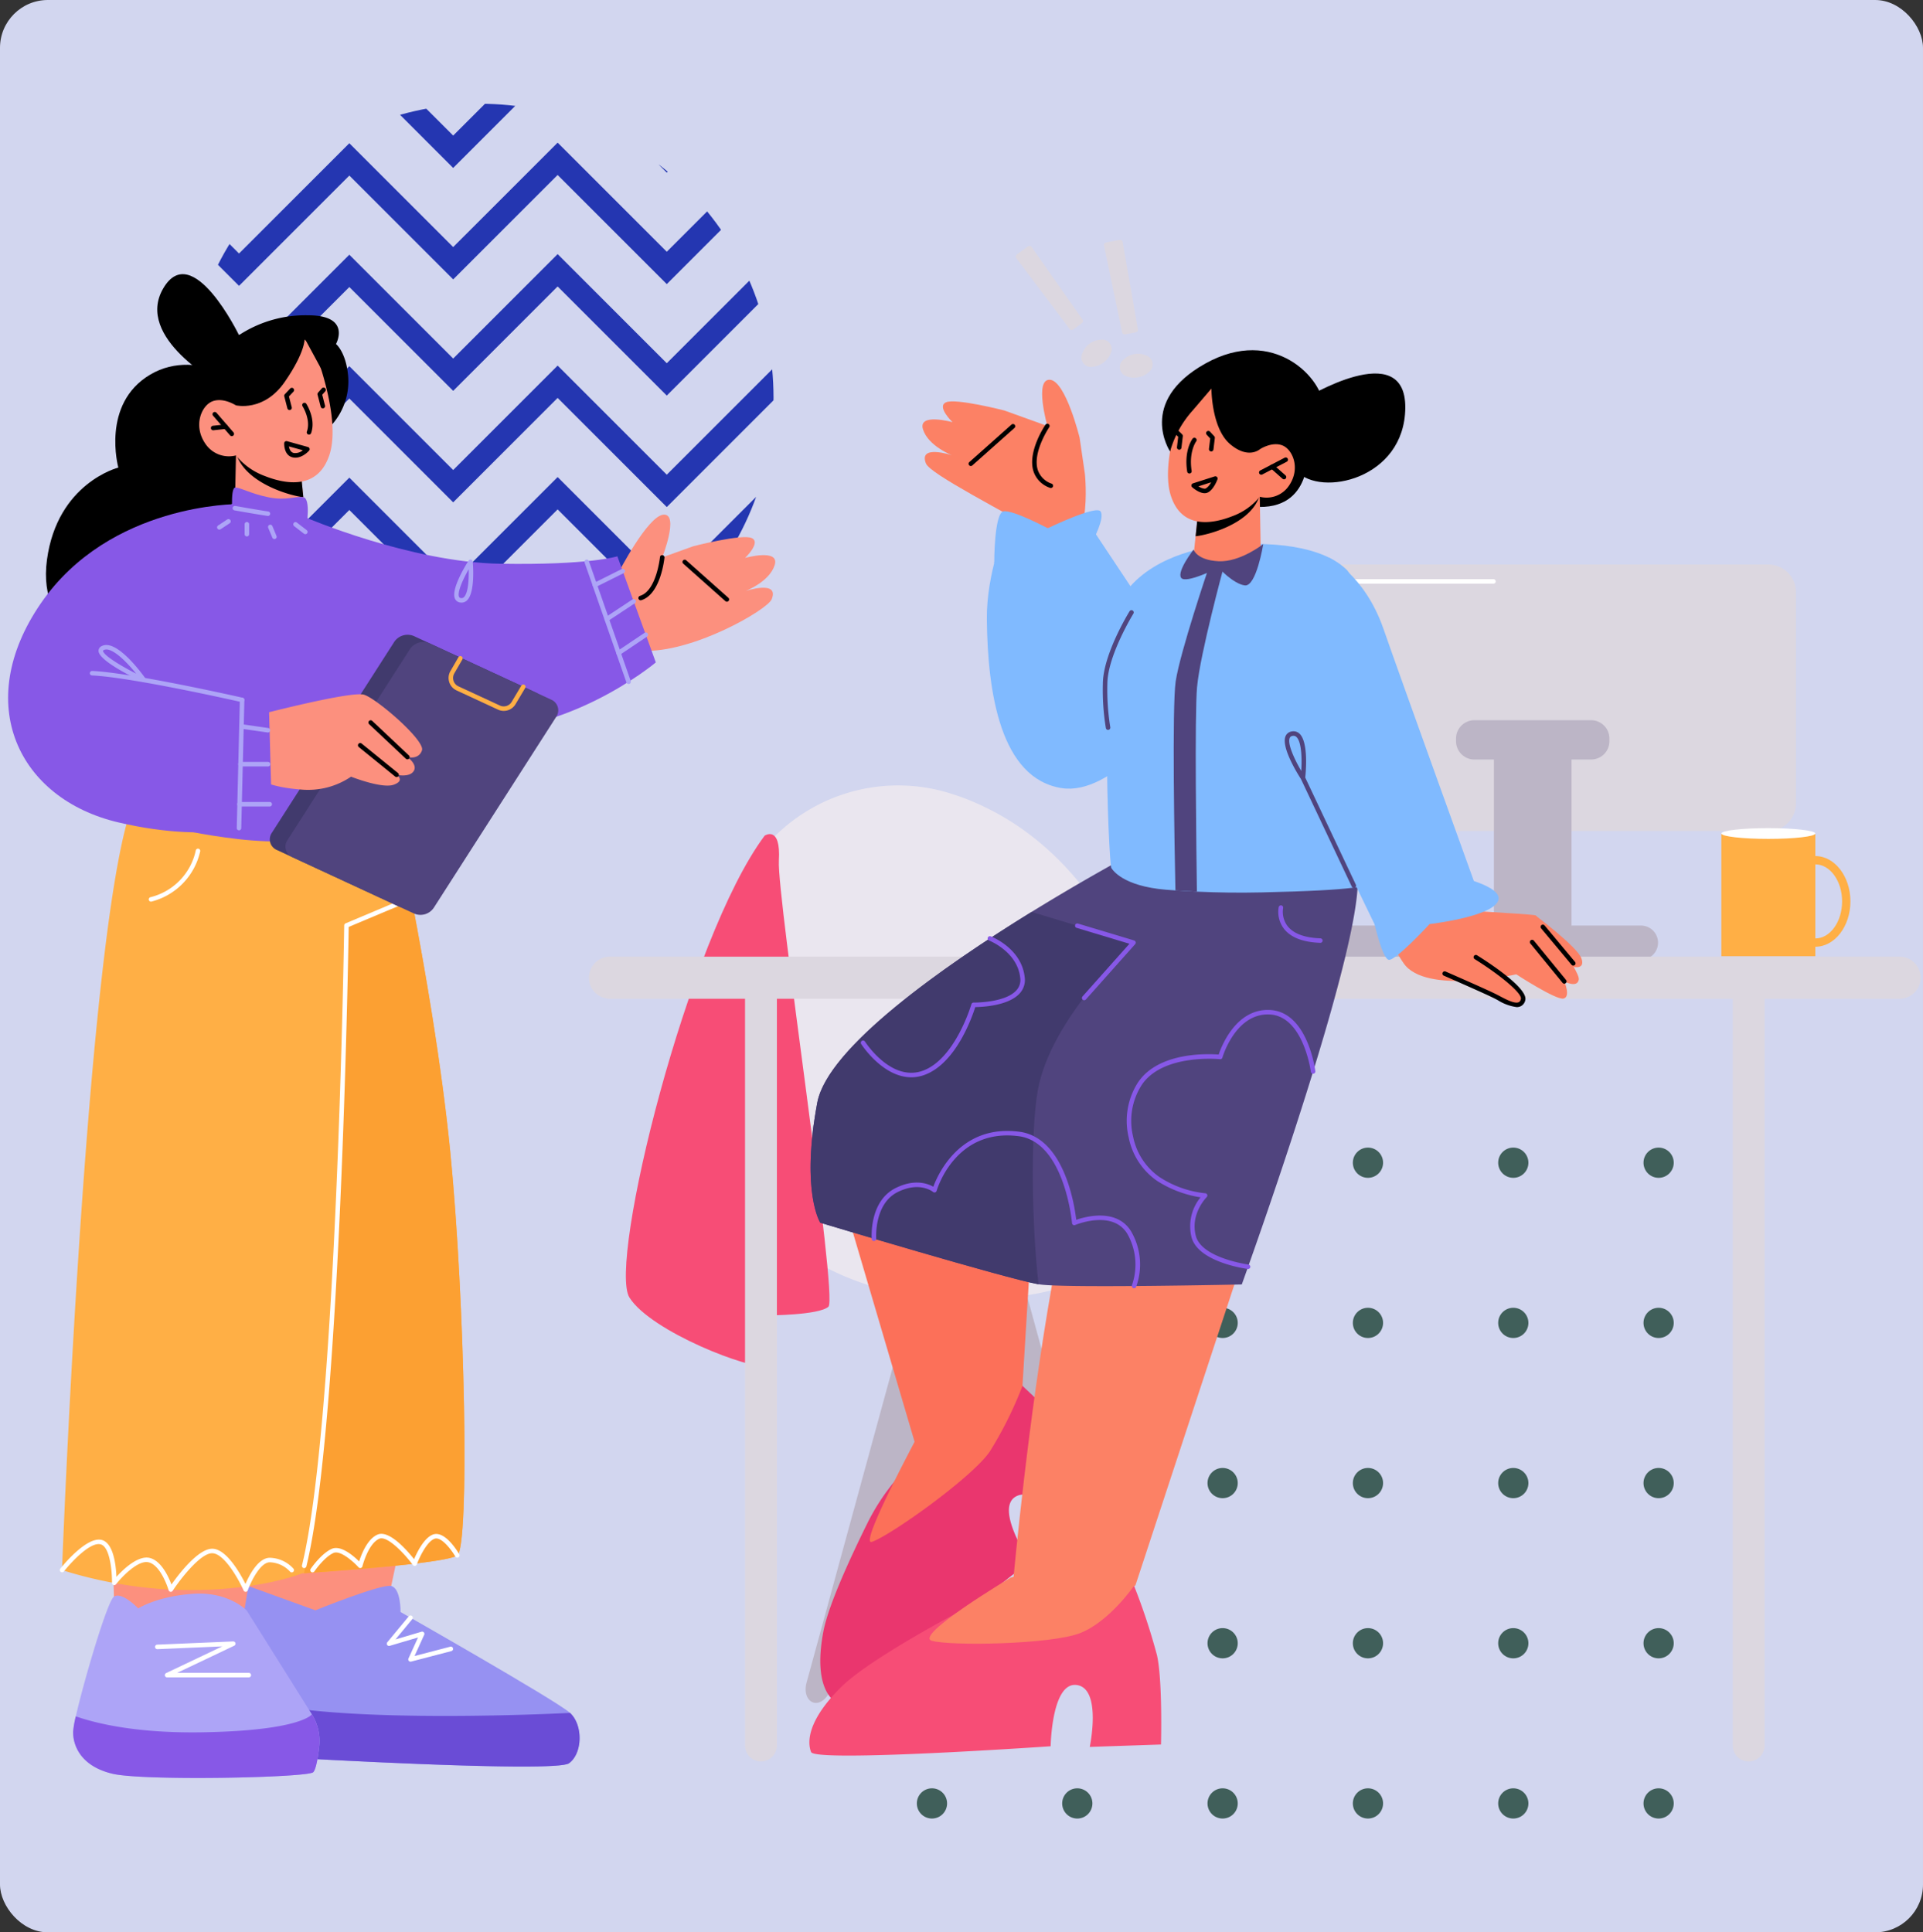<svg xmlns="http://www.w3.org/2000/svg" xmlns:xlink="http://www.w3.org/1999/xlink" width="402" height="404" viewBox="0 0 402 404">
  <rect x="0" y="0" width="402" height="404" fill="#333333" stroke="none"/>
  <defs>
    <clipPath id="clip-path">
      <rect id="Rectángulo_401258" data-name="Rectángulo 401258" width="158.226" height="140.275" fill="#405f5a"/>
    </clipPath>
    <clipPath id="clip-path-2">
      <path id="Trazado_873467" data-name="Trazado 873467" d="M140.067,72.316A61.377,61.377,0,1,1,78.689,10.939a61.378,61.378,0,0,1,61.378,61.377" transform="translate(-17.313 -10.939)" fill="#2436b1"/>
    </clipPath>
    <clipPath id="clip-path-3">
      <rect id="Rectángulo_402356" data-name="Rectángulo 402356" width="399.971" height="321.571" fill="none"/>
    </clipPath>
    <clipPath id="clip-path-5">
      <rect id="Rectángulo_402353" data-name="Rectángulo 402353" width="46.656" height="20.455" fill="none"/>
    </clipPath>
  </defs>
  <g id="Grupo_1101460" data-name="Grupo 1101460" transform="translate(-283.333 -569)">
    <rect id="Rectángulo_401253" data-name="Rectángulo 401253" width="402" height="404" rx="10" transform="translate(283.333 569)" fill="#d2d6ef"/>
    <g id="Grupo_1099438" data-name="Grupo 1099438" transform="translate(475 808.934)">
      <g id="Grupo_1099431" data-name="Grupo 1099431" clip-path="url(#clip-path)">
        <path id="Trazado_873431" data-name="Trazado 873431" d="M0,3.158A3.158,3.158,0,1,0,3.158,0,3.158,3.158,0,0,0,0,3.158" transform="translate(151.909)" fill="#405f5a"/>
        <path id="Trazado_873432" data-name="Trazado 873432" d="M28.954,3.158A3.158,3.158,0,1,0,32.112,0a3.158,3.158,0,0,0-3.158,3.158" transform="translate(92.572)" fill="#405f5a"/>
        <path id="Trazado_873433" data-name="Trazado 873433" d="M57.907,3.158A3.158,3.158,0,1,0,61.065,0a3.158,3.158,0,0,0-3.158,3.158" transform="translate(33.238)" fill="#405f5a"/>
        <path id="Trazado_873434" data-name="Trazado 873434" d="M86.86,3.158A3.158,3.158,0,1,0,90.018,0,3.158,3.158,0,0,0,86.86,3.158" transform="translate(-26.096)" fill="#405f5a"/>
        <path id="Trazado_873435" data-name="Trazado 873435" d="M115.813,3.158A3.159,3.159,0,1,0,118.971,0a3.159,3.159,0,0,0-3.158,3.158" transform="translate(-85.432)" fill="#405f5a"/>
        <path id="Trazado_873436" data-name="Trazado 873436" d="M144.767,3.158A3.158,3.158,0,1,0,147.925,0a3.158,3.158,0,0,0-3.158,3.158" transform="translate(-144.767)" fill="#405f5a"/>
        <path id="Trazado_873437" data-name="Trazado 873437" d="M0,35.073a3.158,3.158,0,1,0,3.158-3.158A3.159,3.159,0,0,0,0,35.073" transform="translate(151.909 1.574)" fill="#405f5a"/>
        <path id="Trazado_873438" data-name="Trazado 873438" d="M28.954,35.073a3.158,3.158,0,1,0,3.158-3.158,3.159,3.159,0,0,0-3.158,3.158" transform="translate(92.572 1.574)" fill="#405f5a"/>
        <path id="Trazado_873439" data-name="Trazado 873439" d="M57.907,35.073a3.158,3.158,0,1,0,3.158-3.158,3.159,3.159,0,0,0-3.158,3.158" transform="translate(33.238 1.574)" fill="#405f5a"/>
        <path id="Trazado_873440" data-name="Trazado 873440" d="M86.86,35.073a3.158,3.158,0,1,0,3.158-3.158,3.159,3.159,0,0,0-3.158,3.158" transform="translate(-26.096 1.574)" fill="#405f5a"/>
        <path id="Trazado_873441" data-name="Trazado 873441" d="M115.813,35.073a3.159,3.159,0,1,0,3.158-3.158,3.16,3.16,0,0,0-3.158,3.158" transform="translate(-85.432 1.574)" fill="#405f5a"/>
        <path id="Trazado_873442" data-name="Trazado 873442" d="M144.767,35.073a3.158,3.158,0,1,0,3.158-3.158,3.159,3.159,0,0,0-3.158,3.158" transform="translate(-144.767 1.574)" fill="#405f5a"/>
        <path id="Trazado_873443" data-name="Trazado 873443" d="M0,66.988A3.158,3.158,0,1,0,3.158,63.83,3.159,3.159,0,0,0,0,66.988" transform="translate(151.909 3.149)" fill="#405f5a"/>
        <path id="Trazado_873444" data-name="Trazado 873444" d="M28.954,66.988a3.158,3.158,0,1,0,3.158-3.158,3.159,3.159,0,0,0-3.158,3.158" transform="translate(92.572 3.149)" fill="#405f5a"/>
        <path id="Trazado_873445" data-name="Trazado 873445" d="M57.907,66.988a3.158,3.158,0,1,0,3.158-3.158,3.159,3.159,0,0,0-3.158,3.158" transform="translate(33.238 3.149)" fill="#405f5a"/>
        <path id="Trazado_873446" data-name="Trazado 873446" d="M86.86,66.988a3.158,3.158,0,1,0,3.158-3.158,3.159,3.159,0,0,0-3.158,3.158" transform="translate(-26.096 3.149)" fill="#405f5a"/>
        <path id="Trazado_873447" data-name="Trazado 873447" d="M115.813,66.988a3.159,3.159,0,1,0,3.158-3.158,3.16,3.16,0,0,0-3.158,3.158" transform="translate(-85.432 3.149)" fill="#405f5a"/>
        <path id="Trazado_873448" data-name="Trazado 873448" d="M144.767,66.988a3.158,3.158,0,1,0,3.158-3.158,3.159,3.159,0,0,0-3.158,3.158" transform="translate(-144.767 3.149)" fill="#405f5a"/>
        <path id="Trazado_873449" data-name="Trazado 873449" d="M0,98.9a3.158,3.158,0,1,0,3.158-3.158A3.159,3.159,0,0,0,0,98.9" transform="translate(151.909 4.723)" fill="#405f5a"/>
        <path id="Trazado_873450" data-name="Trazado 873450" d="M28.954,98.9a3.158,3.158,0,1,0,3.158-3.158A3.159,3.159,0,0,0,28.954,98.9" transform="translate(92.572 4.723)" fill="#405f5a"/>
        <path id="Trazado_873451" data-name="Trazado 873451" d="M57.907,98.9a3.158,3.158,0,1,0,3.158-3.158A3.159,3.159,0,0,0,57.907,98.9" transform="translate(33.238 4.723)" fill="#405f5a"/>
        <path id="Trazado_873452" data-name="Trazado 873452" d="M86.86,98.9a3.158,3.158,0,1,0,3.158-3.158A3.159,3.159,0,0,0,86.86,98.9" transform="translate(-26.096 4.723)" fill="#405f5a"/>
        <path id="Trazado_873453" data-name="Trazado 873453" d="M115.813,98.9a3.159,3.159,0,1,0,3.158-3.158,3.16,3.16,0,0,0-3.158,3.158" transform="translate(-85.432 4.723)" fill="#405f5a"/>
        <path id="Trazado_873454" data-name="Trazado 873454" d="M144.767,98.9a3.158,3.158,0,1,0,3.158-3.158,3.159,3.159,0,0,0-3.158,3.158" transform="translate(-144.767 4.723)" fill="#405f5a"/>
        <path id="Trazado_873455" data-name="Trazado 873455" d="M0,130.818a3.158,3.158,0,1,0,3.158-3.159A3.159,3.159,0,0,0,0,130.818" transform="translate(151.909 6.298)" fill="#405f5a"/>
        <path id="Trazado_873456" data-name="Trazado 873456" d="M28.954,130.818a3.158,3.158,0,1,0,3.158-3.159,3.159,3.159,0,0,0-3.158,3.159" transform="translate(92.572 6.298)" fill="#405f5a"/>
        <path id="Trazado_873457" data-name="Trazado 873457" d="M57.907,130.818a3.158,3.158,0,1,0,3.158-3.159,3.159,3.159,0,0,0-3.158,3.159" transform="translate(33.238 6.298)" fill="#405f5a"/>
        <path id="Trazado_873458" data-name="Trazado 873458" d="M86.86,130.818a3.158,3.158,0,1,0,3.158-3.159,3.159,3.159,0,0,0-3.158,3.159" transform="translate(-26.096 6.298)" fill="#405f5a"/>
        <path id="Trazado_873459" data-name="Trazado 873459" d="M115.813,130.818a3.159,3.159,0,1,0,3.158-3.159,3.16,3.16,0,0,0-3.158,3.159" transform="translate(-85.432 6.298)" fill="#405f5a"/>
        <path id="Trazado_873460" data-name="Trazado 873460" d="M144.767,130.818a3.158,3.158,0,1,0,3.158-3.159,3.159,3.159,0,0,0-3.158,3.159" transform="translate(-144.767 6.298)" fill="#405f5a"/>
      </g>
    </g>
    <g id="Grupo_1101459" data-name="Grupo 1101459" transform="translate(322.282 590.694)">
      <g id="Grupo_1099433" data-name="Grupo 1099433" clip-path="url(#clip-path-2)">
        <path id="Trazado_873461" data-name="Trazado 873461" d="M25,29.944,48.059,6.883,69.771,28.6,91.606,6.761l22.816,22.816,22.57-22.57L157.381,27.4l3.38-3.38L136.992.246l-22.57,22.569L91.606,0,69.771,21.833,48.059.122,25,23.184,3.382,1.568,0,4.947Z" transform="translate(-13.983 -15.18)" fill="#2436b1"/>
        <path id="Trazado_873462" data-name="Trazado 873462" d="M25,46.74l23.062-23.06,21.711,21.71L91.606,23.556l22.816,22.816,22.57-22.57,20.389,20.39,3.38-3.382L136.992,17.041l-22.57,22.57L91.606,16.8,69.771,38.63,48.059,16.919,25,39.979,3.382,18.363,0,21.742Z" transform="translate(-13.983 -8.669)" fill="#2436b1"/>
        <path id="Trazado_873463" data-name="Trazado 873463" d="M25,63.535l23.062-23.06L69.771,62.186,91.606,40.353l22.816,22.815,22.57-22.57,20.389,20.39,3.38-3.382L136.992,33.836l-22.57,22.57L91.606,33.59,69.771,55.425,48.059,33.714,25,56.774,3.382,35.158,0,38.539Z" transform="translate(-13.983 -2.158)" fill="#2436b1"/>
        <path id="Trazado_873464" data-name="Trazado 873464" d="M25,80.331,48.059,57.269,69.771,78.981,91.606,57.147l22.816,22.816,22.57-22.572,20.389,20.39,3.38-3.38L136.992,50.632,114.422,73.2,91.606,50.387,69.771,72.221,48.059,50.509,25,73.57,3.382,51.953,0,55.334Z" transform="translate(-13.983 4.353)" fill="#2436b1"/>
        <path id="Trazado_873465" data-name="Trazado 873465" d="M25,97.126,48.059,74.065,69.771,95.776,91.606,73.942l22.816,22.816,22.57-22.57,20.389,20.39,3.38-3.38L136.992,67.427,114.422,90,91.606,67.182,69.771,89.017,48.059,67.305,25,90.367,3.382,68.75,0,72.13Z" transform="translate(-13.983 10.864)" fill="#2436b1"/>
        <path id="Trazado_873466" data-name="Trazado 873466" d="M25,113.921l23.062-23.06,21.711,21.711L91.606,90.739l22.816,22.815,22.57-22.57,20.389,20.39,3.38-3.382L136.992,84.223l-22.57,22.57L91.606,83.977,69.771,105.812,48.059,84.1,25,107.161,3.382,85.545,0,88.925Z" transform="translate(-13.983 17.375)" fill="#2436b1"/>
      </g>
    </g>
    <g id="Grupo_1101453" data-name="Grupo 1101453" transform="translate(285.029 619.161)">
      <g id="Grupo_1101452" data-name="Grupo 1101452" clip-path="url(#clip-path-3)">
        <g id="Grupo_1101451" data-name="Grupo 1101451">
          <g id="Grupo_1101450" data-name="Grupo 1101450" clip-path="url(#clip-path-3)">
            <path id="Trazado_876795" data-name="Trazado 876795" d="M145.215,20.134S166.5,7,166.373,21.978,148.618,40.659,143.7,35.246s1.517-15.112,1.517-15.112" transform="translate(125.705 13.122)"/>
            <path id="Trazado_876796" data-name="Trazado 876796" d="M134.191,27.613S131.268,15.68,127.969,15.5s-.519,9.659-.519,9.659l-8.992-3.233s-10.212-2.629-12.213-1.705,1.39,4.15,1.39,4.15-7.275-2.024-6.191,1.481,6.074,5.432,6.074,5.432-7.119-2.363-5.44,1.735c.907,2.216,16.214,9.978,26.1,15.74,9.056,5.276,7.128-13.509,7.128-13.509Z" transform="translate(89.804 13.737)" fill="#fc8165"/>
            <path id="Trazado_876797" data-name="Trazado 876797" d="M106.92,29.2a.472.472,0,0,1-.313-.824l8.839-7.862a.471.471,0,0,1,.626.7l-8.839,7.862a.463.463,0,0,1-.313.121" transform="translate(94.335 18.07)"/>
            <path id="Trazado_876798" data-name="Trazado 876798" d="M48.145,19.3S36.35,9.769,26,15.89s-6.673,19.441-6.673,19.441S6.556,38.549,4.4,54.644,17.524,74.1,17.524,74.1L44.3,58.956Z" transform="translate(3.716 12.264)"/>
            <path id="Trazado_876799" data-name="Trazado 876799" d="M56.25,76.634l-.59-29.287-25.641-2.7,5.2,35.033Z" transform="translate(26.603 39.571)" fill="#92b4ea"/>
            <path id="Trazado_876800" data-name="Trazado 876800" d="M68.546,42.738s6.223-12.109,9.523-12.287-.294,8.943-.294,8.943l6.5-2.339s10.212-2.629,12.213-1.705S95.1,39.5,95.1,39.5s7.275-2.024,6.191,1.481-6.074,5.432-6.074,5.432,7.119-2.363,5.44,1.735c-.907,2.216-16.638,11.315-27.1,10.77s-6.125-8.539-6.125-8.539Z" transform="translate(58.966 26.984)" fill="#fc907e"/>
            <path id="Trazado_876801" data-name="Trazado 876801" d="M84.033,44.238a.461.461,0,0,1-.313-.119l-8.839-7.862a.471.471,0,0,1,.626-.7l8.839,7.862a.468.468,0,0,1,.038.664.463.463,0,0,1-.351.158" transform="translate(66.221 31.401)"/>
            <path id="Trazado_876802" data-name="Trazado 876802" d="M61.142,139.37l-5.027,23.8-15.829,8.469-14.352-5.206L28.8,138.723Z" transform="translate(22.983 122.938)" fill="#fc907e"/>
            <path id="Trazado_876803" data-name="Trazado 876803" d="M23.841,157.371,32.4,174.538l5.413,10.874s55.457,3.216,58.312,1.164,2.975-8.016.211-10.538S60.907,154.95,60.907,154.95s.1-4.923-1.947-5.438-15.854,5.081-15.854,5.081l-15.859-5.736Z" transform="translate(21.128 131.919)" fill="#9691f2"/>
            <path id="Trazado_876804" data-name="Trazado 876804" d="M28.377,162.486l5.413,10.872s55.456,3.218,58.312,1.166,2.975-8.016.211-10.538c0,0-38.145,2.052-59.272-1.185a21.827,21.827,0,0,0-4.665-.315" transform="translate(25.148 143.971)" fill="#6a4cd6"/>
            <path id="Trazado_876805" data-name="Trazado 876805" d="M42.859,140.585l-4.1,24.753-26.665-.532-.63-24.849Z" transform="translate(10.158 124.031)" fill="#fc907e"/>
            <path id="Trazado_876806" data-name="Trazado 876806" d="M7.208,178.887c-.06,3.046,1.72,7.3,8.258,8.831s40.85.817,41.938-.332c.581-.6.988-3.08,1.245-5.31a10.486,10.486,0,0,0-1.53-6.788L43.508,153.6s-3.789-4.052-11.327-3.506-11.364,3.052-11.364,3.052-3.418-3.6-5.085-2.452c-1.379.953-6.289,17.619-7.965,25.019a20.829,20.829,0,0,0-.558,3.173" transform="translate(6.386 132.972)" fill="#ada4f7"/>
            <path id="Trazado_876807" data-name="Trazado 876807" d="M88.611,223.128c-2.416,1.735-28.5,3.49-32.028,3.735-.266.019-.4.019-.4.019s-10.146,4.169-27.482,3.4A91,91,0,0,1,5.974,226.2S11.237,86.4,21.254,64.951c7.828-16.787,54.51,4.829,54.51,4.829s1.471,6.639,3.4,16.674c2.641,13.75,6.151,33.933,7.96,52.173,3.131,31.537,4.074,82.654,1.492,84.5" transform="translate(5.294 51.9)" fill="#ffaf45"/>
            <path id="Trazado_876808" data-name="Trazado 876808" d="M72.428,90.283l-.34,7.43S53.063,101.165,37.66,99.35s-21.054-4.793-21.054-4.793l-4.842-38.02L36.37,29.251l15.563,4.8Z" transform="translate(10.425 25.923)" fill="#8758e7"/>
            <path id="Trazado_876809" data-name="Trazado 876809" d="M48.471,31.127A13.607,13.607,0,0,0,51.708,20.4c-.547-4.5-2.469-6.042-2.469-6.042S52.548,8.4,43.511,8.355A25.378,25.378,0,0,0,28.964,12.5s-4.031-2.214-6.1,2.509-.545,11.9-.545,11.9Z" transform="translate(19.302 7.404)"/>
            <path id="Trazado_876810" data-name="Trazado 876810" d="M25.36,23.888l-.228,11.023s1.924,3.21,8.362,3.867c4.795.49,6.368-1.945,6.368-1.945L38.9,27.162,27.3,24.361Z" transform="translate(22.272 21.17)" fill="#fc907e"/>
            <path id="Trazado_876811" data-name="Trazado 876811" d="M25.269,23.532a3.643,3.643,0,0,0,.3,1.069c2.354,5.559,10.985,8.028,13.756,8.335l-.549-5.459Z" transform="translate(22.394 20.854)"/>
            <path id="Trazado_876812" data-name="Trazado 876812" d="M45.375,14.315s5.5,13.939,3.061,21.573-9.42,6.164-13.569,4.521a13.925,13.925,0,0,1-6.006-4.291,5.927,5.927,0,0,1-6.468-2.556c-2.494-3.746-.726-7.879,1.55-8.76s4.883.836,4.883.836l-1.945-4.063s9.522-19.95,18.492-7.26" transform="translate(18.77 8.942)" fill="#fc907e"/>
            <path id="Trazado_876813" data-name="Trazado 876813" d="M64.833,210.025c-2.416,1.735-28.5,3.49-32.028,3.735.564-3.546,1.262-7.771,2.092-12.807,5.168-31.405,6.753-122.642,6.753-122.642L55.381,73.35c2.641,13.75,6.151,33.933,7.96,52.173,3.131,31.537,4.074,82.654,1.492,84.5" transform="translate(29.072 65.004)" fill="#fca032"/>
            <path id="Trazado_876814" data-name="Trazado 876814" d="M26.753,26.493S32.6,27.953,37,21.575s4.146-9.09,4.146-9.09l3.772,6.964s1.128-4.657-.615-7.739-3.721-2.55-3.721-2.55L27.423,11.816l-3.9,10.269Z" transform="translate(20.844 8.087)"/>
            <path id="Trazado_876815" data-name="Trazado 876815" d="M34.012,24.707a.46.46,0,0,1-.158-.028.469.469,0,0,1-.285-.6c.883-2.478-.881-5.272-.9-5.3a.47.47,0,0,1,.792-.507c.085.128,2.031,3.216.992,6.125a.47.47,0,0,1-.443.313" transform="translate(28.887 15.998)"/>
            <path id="Trazado_876816" data-name="Trazado 876816" d="M26.681,24.121a.476.476,0,0,1-.358-.162L22.767,19.85a.475.475,0,0,1,.047-.666.482.482,0,0,1,.668.047l3.556,4.108a.474.474,0,0,1-.047.666.484.484,0,0,1-.309.115" transform="translate(20.075 16.902)"/>
            <path id="Trazado_876817" data-name="Trazado 876817" d="M22.943,21.674a.472.472,0,0,1-.049-.941l2.6-.279a.47.47,0,0,1,.519.419.475.475,0,0,1-.421.521l-2.6.279-.049,0" transform="translate(19.914 18.123)"/>
            <path id="Trazado_876818" data-name="Trazado 876818" d="M35.408,20.716a.473.473,0,0,1-.456-.353L34.3,17.853a.477.477,0,0,1,.106-.434l.8-.9a.481.481,0,0,1,.668-.036.473.473,0,0,1,.038.666l-.636.707.583,2.267a.471.471,0,0,1-.34.573.5.5,0,0,1-.117.015" transform="translate(30.389 14.507)"/>
            <path id="Trazado_876819" data-name="Trazado 876819" d="M31.719,21.035a.473.473,0,0,1-.456-.353l-.647-2.512a.466.466,0,0,1,.113-.439l1.107-1.179a.472.472,0,1,1,.688.645l-.93.99.581,2.26a.471.471,0,0,1-.34.573.5.5,0,0,1-.117.015" transform="translate(27.118 14.535)"/>
            <path id="Trazado_876820" data-name="Trazado 876820" d="M33.037,212.644a.47.47,0,0,1-.458-.585c7.3-29.768,8.807-132.748,8.822-133.783a.471.471,0,0,1,.289-.428l10.491-4.421a.472.472,0,1,1,.366.87L42.338,78.6c-.1,6.289-1.722,104.628-8.843,133.687a.473.473,0,0,1-.458.358" transform="translate(28.86 65.039)" fill="#fff"/>
            <path id="Trazado_876821" data-name="Trazado 876821" d="M7.208,167.027c-.06,3.046,1.72,7.3,8.258,8.831s40.85.817,41.938-.332c.581-.6.988-3.08,1.245-5.31a10.486,10.486,0,0,0-1.53-6.789s-2.263,3.454-23.229,3.763c-13.447.194-21.84-1.848-26.124-3.337a20.83,20.83,0,0,0-.558,3.173" transform="translate(6.386 144.832)" fill="#8758e7"/>
            <path id="Trazado_876822" data-name="Trazado 876822" d="M40.374,35.649s.973-5.889-.641-6.181-3.467.779-7.243.025S26.7,27.469,25.51,27.446s-.5,7.322-.5,7.322L34.4,38.177Z" transform="translate(21.985 24.323)" fill="#8758e7"/>
            <path id="Trazado_876823" data-name="Trazado 876823" d="M16.061,78.55a.471.471,0,0,1-.123-.926,12.826,12.826,0,0,0,9.471-9.754.462.462,0,0,1,.543-.387.47.47,0,0,1,.389.539,14.013,14.013,0,0,1-10.155,10.51.493.493,0,0,1-.124.017" transform="translate(13.816 59.796)" fill="#fff"/>
            <path id="Trazado_876824" data-name="Trazado 876824" d="M106.207,61.079S86.311,77.91,62.985,75.145,34.524,58.184,34.524,58.184L32.941,30.751s21.857,9.386,40.708,9.7,24.523-1.554,24.523-1.554Z" transform="translate(29.193 27.252)" fill="#8758e7"/>
            <path id="Trazado_876825" data-name="Trazado 876825" d="M55.9,100.545,30.462,88.761a2.415,2.415,0,0,1-1.028-3.6l25.579-39.9a3.358,3.358,0,0,1,4.118-1.218L84.566,55.824a2.414,2.414,0,0,1,1.028,3.6l-25.581,39.9a3.355,3.355,0,0,1-4.114,1.217" transform="translate(25.705 38.782)" fill="#413a6d"/>
            <path id="Trazado_876826" data-name="Trazado 876826" d="M57.636,101.349,32.2,89.565a2.415,2.415,0,0,1-1.028-3.6l25.579-39.9a3.359,3.359,0,0,1,4.118-1.217L86.3,56.628a2.416,2.416,0,0,1,1.028,3.6l-25.581,39.9a3.355,3.355,0,0,1-4.114,1.217" transform="translate(27.244 39.495)" fill="#50447e"/>
            <path id="Trazado_876827" data-name="Trazado 876827" d="M60.35,57.583a2.861,2.861,0,0,1-1.211-.27L50.481,53.3A2.869,2.869,0,0,1,49.2,49.264l1.673-2.893a.472.472,0,1,1,.817.472l-1.671,2.893a1.925,1.925,0,0,0,.858,2.712l8.658,4.01A1.919,1.919,0,0,0,62,55.7l2.031-3.41a.472.472,0,0,1,.811.483l-2.031,3.41a2.861,2.861,0,0,1-2.462,1.4" transform="translate(43.263 40.885)" fill="#ffaf45"/>
            <path id="Trazado_876828" data-name="Trazado 876828" d="M28.422,54.487s18.664-4.84,21.316-4.035,12.8,9.574,12.121,11.625-3.05,1.415-3.05,1.415,2.2,1.537,1.317,2.929-3.572.781-3.572.781,1.854,1.179-.6,2.067-8.926-1.679-8.926-1.679a16,16,0,0,1-10.574,2.68c-6.551-.506-8.629-2.143-8.629-2.143Z" transform="translate(24.661 44.632)" fill="#fc907e"/>
            <path id="Trazado_876829" data-name="Trazado 876829" d="M48.077,29.282S21.284,29.044,6.86,50,2.146,90.92,23.046,95.83s32.133-.383,32.133-.383l-.662-24.128L40.542,68.589l-9.98-13.366Z" transform="translate(0 25.95)" fill="#8758e7"/>
            <path id="Trazado_876830" data-name="Trazado 876830" d="M40.891,54.308a.5.5,0,0,1-.106-.011c-.228-.053-22.91-5.2-31.279-5.579a.474.474,0,0,1-.449-.494.488.488,0,0,1,.494-.449C18,48.161,40.768,53.325,41,53.376a.472.472,0,0,1-.106.932" transform="translate(8.026 42.338)" fill="#ada4f7"/>
            <path id="Trazado_876831" data-name="Trazado 876831" d="M19.452,52.645a.452.452,0,0,1-.2-.043c-2.165-1.011-9.224-4.465-9.231-6.489a1.109,1.109,0,0,1,.726-1.015c3.108-1.5,8.484,5.951,9.088,6.8a.471.471,0,0,1-.385.743M11.672,45.84a1.2,1.2,0,0,0-.517.111c-.058.026-.189.094-.189.16,0,.839,3.337,2.959,6.922,4.778-1.958-2.435-4.6-5.049-6.217-5.049" transform="translate(8.882 39.791)" fill="#ada4f7"/>
            <path id="Trazado_876832" data-name="Trazado 876832" d="M32.265,31.587c-1.805-.251-6.943-1.158-6.994-1.168a.471.471,0,0,1,.166-.928c.051.009,5.17.915,6.894,1.158a.471.471,0,0,1-.066.937" transform="translate(22.051 26.127)" fill="#ada4f7"/>
            <path id="Trazado_876833" data-name="Trazado 876833" d="M48.081,61.41a.464.464,0,0,1-.323-.128l-7.677-7.224a.471.471,0,0,1,.645-.687L48.4,60.6a.472.472,0,0,1-.323.815" transform="translate(35.388 47.185)"/>
            <path id="Trazado_876834" data-name="Trazado 876834" d="M46.853,62.883a.471.471,0,0,1-.3-.106l-7.607-6.172a.471.471,0,0,1,.592-.734l7.607,6.174a.471.471,0,0,1-.3.837" transform="translate(34.362 49.422)"/>
            <path id="Trazado_876835" data-name="Trazado 876835" d="M50.971,44.429a2.266,2.266,0,0,1-.251-.015,1.37,1.37,0,0,1-1.117-.792c-.894-1.941,2.214-6.983,2.846-7.973a.461.461,0,0,1,.511-.2.472.472,0,0,1,.357.415c.058.656.524,6.458-1.2,8.1a1.632,1.632,0,0,1-1.145.47m1.49-6.966c-1.205,2.12-2.431,4.829-2,5.762a.434.434,0,0,0,.389.251.654.654,0,0,0,.619-.2c.913-.868,1.047-3.771.994-5.813" transform="translate(43.817 31.398)" fill="#ada4f7"/>
            <path id="Trazado_876836" data-name="Trazado 876836" d="M33.617,16.538S23.85-3.61,17.78,6.768,29.714,26.807,29.714,26.807Z" transform="translate(14.649 3.365)"/>
            <path id="Trazado_876837" data-name="Trazado 876837" d="M211.638,83.152H149.93a3.577,3.577,0,1,1,0-7.154h61.707a3.577,3.577,0,1,1,0,7.154" transform="translate(129.699 67.35)" fill="#bcb5c6"/>
            <path id="Trazado_876838" data-name="Trazado 876838" d="M244.078,91.689H145.573a5.775,5.775,0,0,1-5.774-5.774V41.756a5.774,5.774,0,0,1,5.774-5.774h98.506a5.773,5.773,0,0,1,5.774,5.774v44.16a5.774,5.774,0,0,1-5.774,5.774" transform="translate(123.891 31.888)" fill="#dcd7e0"/>
            <rect id="Rectángulo_402352" data-name="Rectángulo 402352" width="16.227" height="47.453" transform="translate(310.604 104.038)" fill="#bcb5c6"/>
            <path id="Trazado_876839" data-name="Trazado 876839" d="M188.7,61.46H164.313a3.84,3.84,0,0,1-3.84-3.838v-.547a3.84,3.84,0,0,1,3.84-3.838H188.7a3.838,3.838,0,0,1,3.838,3.838v.547A3.838,3.838,0,0,1,188.7,61.46" transform="translate(142.213 47.178)" fill="#bcb5c6"/>
            <path id="Trazado_876840" data-name="Trazado 876840" d="M180.351,38.545H147.313a.472.472,0,1,1,0-.943h33.039a.472.472,0,1,1,0,.943" transform="translate(130.132 33.323)" fill="#fff"/>
            <path id="Trazado_876841" data-name="Trazado 876841" d="M89.986,203.64c1.309.413,2.848-.7,3.506-2.531l29.517-82.245-11.413-3.6L88.568,199.554c-.515,1.879.109,3.672,1.418,4.086" transform="translate(78.33 102.146)" fill="#bcb5c6"/>
            <path id="Trazado_876842" data-name="Trazado 876842" d="M139.413,203.64c-1.309.413-2.848-.7-3.506-2.531l-29.517-82.245,11.413-3.6,23.029,84.293c.515,1.879-.109,3.672-1.418,4.086" transform="translate(94.283 102.146)" fill="#bcb5c6"/>
            <path id="Trazado_876843" data-name="Trazado 876843" d="M179.419,131.451,163.464,116c4.182-7.268,4.959-16.972-3.348-29.415-9.837-14.735-21.722-21.573-31.86-24.626A36.593,36.593,0,0,0,88.5,75.376C80.9,85.6,74.378,101.594,77.745,125.157c5.3,37.1,43.1,48.925,75.049,40.2s26.626-33.9,26.626-33.9" transform="translate(68.093 53.57)" fill="#eae6ef"/>
            <path id="Trazado_876844" data-name="Trazado 876844" d="M89.551,116.386a.446.446,0,0,1-.307-.121c-8.156-7.545-9.672-21.791-9.731-22.393a.45.45,0,0,1,.4-.5.43.43,0,0,1,.494.4c.015.145,1.547,14.511,9.448,21.822a.453.453,0,0,1-.307.785" transform="translate(70.462 82.748)" fill="#eac89f"/>
            <g id="Grupo_1101449" data-name="Grupo 1101449" transform="translate(168.055 182.368)" opacity="0.57">
              <g id="Grupo_1101448" data-name="Grupo 1101448">
                <g id="Grupo_1101447" data-name="Grupo 1101447" clip-path="url(#clip-path-5)">
                  <path id="Trazado_876845" data-name="Trazado 876845" d="M89.208,99.7c-1.247,4,8.139,10.478,20.965,14.463s24.225,3.972,25.466-.03-8.141-10.478-20.961-14.463-24.226-3.972-25.47.03" transform="translate(-89.097 -96.685)" fill="#c8bcce"/>
                </g>
              </g>
            </g>
            <path id="Trazado_876846" data-name="Trazado 876846" d="M97.479,66.189s3.425-2.3,2.973,5.246,12.413,91.43,10.355,93.241-12.839,1.809-12.839,1.809,3.329,9.71,0,10.587S73.747,169.91,69.22,162.765,81.369,87.731,97.479,66.189" transform="translate(60.676 58.365)" fill="#f74d76"/>
            <path id="Trazado_876847" data-name="Trazado 876847" d="M85,246.233a3.329,3.329,0,0,0,3.329-3.329V81.114H81.673V242.9A3.329,3.329,0,0,0,85,246.233" transform="translate(72.38 71.884)" fill="#dcd7e0"/>
            <path id="Trazado_876848" data-name="Trazado 876848" d="M194.466,246.233A3.329,3.329,0,0,0,197.8,242.9V81.114h-6.658V242.9a3.329,3.329,0,0,0,3.329,3.329" transform="translate(169.388 71.884)" fill="#dcd7e0"/>
            <rect id="Rectángulo_402354" data-name="Rectángulo 402354" width="19.634" height="25.671" transform="translate(358.159 124.098)" fill="#ffaf45"/>
            <path id="Trazado_876849" data-name="Trazado 876849" d="M209.517,66.323c0,.622-4.395,1.128-9.816,1.128s-9.818-.506-9.818-1.128S194.278,65.2,199.7,65.2s9.816.506,9.816,1.128" transform="translate(168.276 57.777)" fill="#fff"/>
            <path id="Trazado_876850" data-name="Trazado 876850" d="M203.74,87.255c-4.046,0-7.339-4.252-7.339-9.48s3.293-9.48,7.339-9.48,7.337,4.253,7.337,9.48-3.291,9.48-7.337,9.48m0-17.225c-3.09,0-5.6,3.474-5.6,7.745s2.514,7.745,5.6,7.745,5.6-3.474,5.6-7.745-2.512-7.745-5.6-7.745" transform="translate(174.053 60.524)" fill="#ffaf45"/>
            <path id="Trazado_876851" data-name="Trazado 876851" d="M68.687,88.243H338.6a4.4,4.4,0,0,0,0-8.794H68.687a4.4,4.4,0,0,0,0,8.794" transform="translate(56.975 70.409)" fill="#dcd7e0"/>
            <path id="Trazado_876852" data-name="Trazado 876852" d="M92.431,112.027l16.4,55.664,8.3-5.627,12.747-6.057L133.345,99.1Z" transform="translate(81.913 87.821)" fill="#fc7059"/>
            <path id="Trazado_876853" data-name="Trazado 876853" d="M113.6,139.727a45.475,45.475,0,0,0-13.779,16.461c-3.691,7.462-8.148,17.191-9.165,22.561-1.805,9.52.56,13.4,2.524,14.728s40.587-29.363,40.587-29.363-7.505-11.28-2.741-13.651,9.554,9.135,9.554,9.135l11.987-8.852s-7.335-11.3-11.31-14.948c-4.287-3.933-9.827-9.208-9.827-9.208Z" transform="translate(79.773 112.186)" fill="#ea366e"/>
            <path id="Trazado_876854" data-name="Trazado 876854" d="M95.932,163.26c3.735-1.222,20.969-13.447,24.666-18.906a80.091,80.091,0,0,0,6.821-13.717l-4.1-7.711-9.258,2.414S92.2,164.482,95.932,163.26" transform="translate(84.635 108.94)" fill="#fc7059"/>
            <path id="Trazado_876855" data-name="Trazado 876855" d="M125.841,151.558s-23.54,11.991-30.419,18.815-7.128,11.359-6.262,13.566,50.081-1.207,50.081-1.207.2-13.547,5.474-12.8,2.7,12.939,2.7,12.939l14.892-.505s.358-13.471-.853-18.726a131.583,131.583,0,0,0-4.78-14.46Z" transform="translate(78.7 132.203)" fill="#f74d76"/>
            <path id="Trazado_876856" data-name="Trazado 876856" d="M119.032,150.025S98.818,162.089,102.588,163.2s24.9.8,31.034-1.609,11.253-9.886,11.253-9.886l-14.311-5.376Z" transform="translate(90.499 129.678)" fill="#fc8165"/>
            <path id="Trazado_876857" data-name="Trazado 876857" d="M111.222,204.593s9.15-107.51,25.585-114.378,23.842,40.133,23.842,40.133L137.082,202l-17.008,5.259Z" transform="translate(98.566 79.342)" fill="#fc8165"/>
            <path id="Trazado_876858" data-name="Trazado 876858" d="M117.1,115.611a.373.373,0,0,1-.126-.023.377.377,0,0,1-.23-.485c2.446-6.86,10.966-27.046,11.893-29.24l-5.417-7.805a.379.379,0,0,1,.622-.434l5.538,7.979a.372.372,0,0,1,.036.362c-.092.221-9.388,22.191-11.959,29.393a.379.379,0,0,1-.356.253" transform="translate(103.443 68.65)" fill="#507849"/>
            <path id="Trazado_876859" data-name="Trazado 876859" d="M149.506,90.265a10.926,10.926,0,0,1-8.973-10.874.377.377,0,0,1,.377-.362.387.387,0,0,1,.379.4,10,10,0,0,0,8.3,10.091.379.379,0,0,1-.081.749" transform="translate(124.541 70.037)" fill="#507849"/>
            <path id="Trazado_876860" data-name="Trazado 876860" d="M179.074,159.172s-36.517.792-42.157,0a1.659,1.659,0,0,0-.321-.038c-6.715-1.169-45.627-12.864-45.627-12.864s-4.112-6.338-.641-25.068c2.15-11.619,26.577-28.67,44.8-39.912,11.129-6.866,19.937-11.581,19.937-11.581s43.5-7.715,47.815,2.056c4.319,9.789-23.8,87.407-23.8,87.407" transform="translate(78.816 59.214)" fill="#50447e"/>
            <path id="Trazado_876861" data-name="Trazado 876861" d="M146.339,71.755s-11.7,16.259-22.212,14.622c-12.77-1.992-15.5-19.856-15.652-35.282-.1-9.848,3.965-19.234,3.965-19.234l18.117.366,10.644,16Z" transform="translate(96.13 28.237)" fill="#80baff"/>
            <path id="Trazado_876862" data-name="Trazado 876862" d="M177.575,104.124c-.67,1.086-3.2,1.973-23.446,2.426-4.744.109-9.18.036-13.143-.143-.128,0-.273-.019-.4-.019-1.575-.074-3.076-.164-4.489-.253-.688-.055-1.339-.091-1.992-.145-9.016-.76-11.146-4.129-11.417-4.563-.453-.705-3.012-49.951,3.252-57.99,6.247-8.056,18.268-9.2,18.268-9.2,12.185-1.467,22.776.036,27.7,4.87,4.923,4.816,6.336,63.928,5.666,65.014" transform="translate(107.93 29.867)" fill="#80baff"/>
            <path id="Trazado_876863" data-name="Trazado 876863" d="M122.422,66.073a.473.473,0,0,1-.462-.375,49.067,49.067,0,0,1-.628-9.242c.025-6.136,5.363-14.828,5.589-15.2a.472.472,0,0,1,.8.5c-.057.087-5.425,8.835-5.449,14.7a49,49,0,0,0,.609,9.046.474.474,0,0,1-.366.558.554.554,0,0,1-.1.009" transform="translate(107.525 36.367)" fill="#50447e"/>
            <path id="Trazado_876864" data-name="Trazado 876864" d="M164.741,68.353s4.021,11.251,8.2,11.5c4.88.29,10.269.638,10.714.779.824.264,9.448,11.621,9.107,13.452s-3.027.368-3.027.368,1.394,3.233-.172,3.582-9.872-5.064-9.872-5.064-18.953,4.335-23.536-2.3c-10.523-15.22,8.584-22.321,8.584-22.321" transform="translate(135.585 60.575)" fill="#fc8165"/>
            <path id="Trazado_876865" data-name="Trazado 876865" d="M169.251,74.863s8.718,6.528,9.631,8.944S177.3,85.66,177.3,85.66l-6.479-5.677Z" transform="translate(149.992 66.345)" fill="#fc8165"/>
            <path id="Trazado_876866" data-name="Trazado 876866" d="M136.44,111.8c-1.592,8.929-1.22,28.951.157,40.533-6.715-1.169-45.627-12.864-45.627-12.864s-4.112-6.338-.641-25.068c2.15-11.619,26.577-28.67,44.8-39.912L156.44,80.9s-17.274,15.6-20,30.9" transform="translate(78.816 66.014)" fill="#413a6d"/>
            <path id="Trazado_876867" data-name="Trazado 876867" d="M176.684,84.469a.467.467,0,0,1-.362-.17l-6.372-7.635a.472.472,0,0,1,.724-.605l6.372,7.637a.472.472,0,0,1-.362.773" transform="translate(150.515 67.254)"/>
            <path id="Trazado_876868" data-name="Trazado 876868" d="M159.222,82.945s8.56,3.735,10.568,4.751,5.234,3.048,5.813.673-9.906-8.877-9.906-8.877Z" transform="translate(141.104 70.448)" fill="#fc8165"/>
            <path id="Trazado_876869" data-name="Trazado 876869" d="M174.461,90.17a9.976,9.976,0,0,1-3.967-1.469c-.241-.128-.475-.251-.7-.364-1.973-1-10.457-4.7-10.54-4.736a.472.472,0,1,1,.375-.866c.349.153,8.6,3.752,10.593,4.763.223.113.462.238.709.368,1.326.7,3.142,1.662,3.974,1.279.145-.064.347-.2.46-.664.307-1.26-4.795-5.325-9.7-8.363a.473.473,0,0,1,.5-.8c1.8,1.117,10.742,6.815,10.116,9.391a1.794,1.794,0,0,1-.99,1.3,1.973,1.973,0,0,1-.834.166" transform="translate(140.883 70.226)"/>
            <path id="Trazado_876870" data-name="Trazado 876870" d="M175.857,86.748a.465.465,0,0,1-.364-.174l-6.73-8.224a.471.471,0,1,1,.73-.6l6.728,8.224a.467.467,0,0,1-.066.662.457.457,0,0,1-.3.108" transform="translate(149.465 68.752)"/>
            <path id="Trazado_876871" data-name="Trazado 876871" d="M146.344,35.19S153.876,38.8,157.812,50.1s19.707,54.964,19.707,54.964l-19.707,10.648-11.468-23.68Z" transform="translate(129.692 31.186)" fill="#80baff"/>
            <path id="Trazado_876872" data-name="Trazado 876872" d="M155.929,87.211a.467.467,0,0,1-.426-.27l-10.64-22.523c-.409-.622-4.223-6.583-3.2-8.943a1.641,1.641,0,0,1,1.29-.977,1.827,1.827,0,0,1,1.628.472c1.884,1.773,1.318,7.986,1.192,9.171l10.584,22.4a.468.468,0,0,1-.224.626.442.442,0,0,1-.2.045m-12.607-31.8a1.127,1.127,0,0,0-.206.019.706.706,0,0,0-.59.424c-.524,1.209.994,4.482,2.411,6.9.147-2.379.111-6.043-1.005-7.092a.847.847,0,0,0-.609-.251" transform="translate(125.388 48.268)" fill="#50447e"/>
            <path id="Trazado_876873" data-name="Trazado 876873" d="M120.145,91.815a.472.472,0,0,1-.353-.785l9.816-11.023L118.6,76.693a.471.471,0,1,1,.272-.9l11.719,3.527a.471.471,0,0,1,.215.764L120.5,91.656a.469.469,0,0,1-.353.158" transform="translate(104.804 67.148)" fill="#8758e7"/>
            <path id="Trazado_876874" data-name="Trazado 876874" d="M129.578,33.391S122.6,23.03,136.947,15.014s24.679,3.2,24.751,9.192-3.354,8.735-3.354,8.735,1.232,12.981-11.223,12-17.544-11.546-17.544-11.546" transform="translate(113.329 10.835)"/>
            <path id="Trazado_876875" data-name="Trazado 876875" d="M145.282,28.468l.183,10.482S143.628,42,137.5,42.6c-4.563.451-6.185-.553-6.185-.553l.545-5.321.536-5.187,11.031-2.629Z" transform="translate(116.377 25.229)" fill="#fc8165"/>
            <path id="Trazado_876876" data-name="Trazado 876876" d="M145,28.2a3.431,3.431,0,0,1-.287,1.017c-2.254,5.278-10.468,7.46-13.1,7.743l.538-5.189Z" transform="translate(116.632 24.995)"/>
            <path id="Trazado_876877" data-name="Trazado 876877" d="M132.1,19.329s-5.27,13.239-2.975,20.5,8.937,5.891,12.887,4.34a13.237,13.237,0,0,0,5.725-4.061A5.639,5.639,0,0,0,153.9,37.7c2.382-3.554.713-7.49-1.449-8.333s-4.646.779-4.646.779l1.862-3.857s-9-19-17.563-6.96" transform="translate(113.922 13.589)" fill="#fc8165"/>
            <path id="Trazado_876878" data-name="Trazado 876878" d="M131.22,29.4a.472.472,0,0,1-.466-.4c-.7-4.448,1.056-6.792,1.134-6.888a.463.463,0,0,1,.658-.087.473.473,0,0,1,.091.658c-.017.023-1.583,2.15-.951,6.17a.471.471,0,0,1-.392.539.5.5,0,0,1-.074.006" transform="translate(115.73 19.436)"/>
            <path id="Trazado_876879" data-name="Trazado 876879" d="M139.111,27.728a.472.472,0,0,1-.219-.89l5.123-2.677a.473.473,0,0,1,.439.837l-5.125,2.677a.479.479,0,0,1-.219.053" transform="translate(122.863 21.364)"/>
            <path id="Trazado_876880" data-name="Trazado 876880" d="M142.776,27.994a.482.482,0,0,1-.313-.117l-2.443-2.163a.472.472,0,0,1,.626-.707l2.443,2.163a.472.472,0,0,1,.04.666.467.467,0,0,1-.353.158" transform="translate(123.948 22.056)"/>
            <path id="Trazado_876881" data-name="Trazado 876881" d="M128.843,31.848a21.531,21.531,0,0,1,4.744-8.588l3.9-4.563s-.013,8.233,3.852,11.57,6.321,1.09,6.321,1.09l6.7-6.549L141.215,13.967S127.2,14.2,128.843,31.848" transform="translate(114.063 12.378)"/>
            <path id="Trazado_876882" data-name="Trazado 876882" d="M133.838,25.466a.482.482,0,0,1-.468-.528l.264-2.175-.739-.8a.472.472,0,1,1,.7-.638l.885.964a.475.475,0,0,1,.119.377l-.289,2.388a.472.472,0,0,1-.468.415" transform="translate(117.664 18.76)"/>
            <path id="Trazado_876883" data-name="Trazado 876883" d="M130.419,25.367a.481.481,0,0,1-.468-.528l.264-2.173-.994-.983a.472.472,0,0,1,.664-.671l1.156,1.147a.468.468,0,0,1,.136.392l-.29,2.4a.472.472,0,0,1-.468.415" transform="translate(114.394 18.501)"/>
            <path id="Trazado_876884" data-name="Trazado 876884" d="M134.07,61.514c-.543,5.847-.145,34.852-.036,42.855-1.575-.074-3.078-.164-4.491-.255-.181-8.563-.741-38.345.055-43.722.96-6.283,6.9-23.753,6.9-23.753,1.339-1.484,3.1,0,3.1,0s-4.906,18.1-5.521,24.875" transform="translate(114.483 31.885)" fill="#50447e"/>
            <path id="Trazado_876885" data-name="Trazado 876885" d="M136.152,26.2a.472.472,0,0,1,.443.636c-.081.219-.83,2.16-2,2.743-1.277.649-3.092-.917-3.3-1.1a.473.473,0,0,1,.17-.8l4.536-1.454a.474.474,0,0,1,.143-.023m-2.25,2.592a.609.609,0,0,0,.275-.057,3.244,3.244,0,0,0,1.094-1.285l-2.639.845a2.743,2.743,0,0,0,1.269.5" transform="translate(116.222 23.219)"/>
            <path id="Trazado_876886" data-name="Trazado 876886" d="M132.686,34.868s-3.548,4.542-2.607,5.9,7.815-2.111,7.815-2.111,3.084,3.393,5.5,3.7,3.855-8.641,3.855-8.641-4.817,3.814-9.354,3.588-5.208-2.429-5.208-2.429" transform="translate(115.137 29.874)" fill="#50447e"/>
            <path id="Trazado_876887" data-name="Trazado 876887" d="M149.342,139.52c-.485-.058-10.433-1.424-11.827-6.647a9.545,9.545,0,0,1,1.884-8.341,23.442,23.442,0,0,1-9.1-3.452,14.46,14.46,0,0,1-5.917-9.054,14.869,14.869,0,0,1,1.831-11.347c4.216-6.613,14.78-6.172,16.978-6,.605-1.788,3.561-9.331,10.28-9.331.121,0,.241,0,.364.008,7.884.313,9.5,12.3,9.565,12.813a.472.472,0,0,1-.936.119c-.015-.117-1.579-11.708-8.667-11.989-.108-.006-.215-.008-.321-.008-6.871,0-9.473,8.927-9.5,9.016a.456.456,0,0,1-.5.343c-.126-.013-12.168-1.209-16.467,5.536a13.932,13.932,0,0,0-1.709,10.631,13.5,13.5,0,0,0,5.5,8.462,21.466,21.466,0,0,0,9.573,3.4.471.471,0,0,1,.313.807c-.034.036-3.5,3.5-2.26,8.143,1.232,4.616,10.88,5.938,10.976,5.951a.472.472,0,0,1-.06.939" transform="translate(109.874 75.638)" fill="#8758e7"/>
            <path id="Trazado_876888" data-name="Trazado 876888" d="M105.058,106.678c-6.011,0-10.435-6.9-10.487-6.985a.472.472,0,0,1,.8-.5c.055.085,5.449,8.518,12.106,6.111,6.775-2.454,10.118-13.792,10.152-13.907a.471.471,0,0,1,.453-.34c.851,0,6.675-.081,8.922-2.531a3.184,3.184,0,0,0,.834-2.618c-.573-5.491-6.453-7.8-6.511-7.818a.471.471,0,0,1,.336-.881c.262.1,6.479,2.528,7.115,8.6a4.13,4.13,0,0,1-1.079,3.354c-2.358,2.571-7.8,2.818-9.265,2.837-.628,2-4.012,11.793-10.634,14.19a7.971,7.971,0,0,1-2.739.489" transform="translate(83.746 68.394)" fill="#8758e7"/>
            <path id="Trazado_876889" data-name="Trazado 876889" d="M150.562,131.656a.443.443,0,0,1-.175-.036.469.469,0,0,1-.262-.611,13,13,0,0,0-1.007-10.8c-3.124-5.017-10.785-1.809-10.863-1.779a.464.464,0,0,1-.43-.028.474.474,0,0,1-.226-.364c-.015-.17-1.552-16.942-11.164-18.177-13.151-1.7-16.982,10.893-17.138,11.427a.472.472,0,0,1-.753.232c-.117-.094-2.863-2.271-7.456.057-4.893,2.484-4.431,9.616-4.425,9.688a.47.47,0,0,1-.436.506.434.434,0,0,1-.5-.436c-.025-.319-.521-7.828,4.936-10.6,4-2.03,6.805-.953,7.937-.307.983-2.643,5.647-13.094,17.959-11.5,9.382,1.207,11.549,15.237,11.919,18.417,1.988-.687,8.443-2.452,11.444,2.369A13.718,13.718,0,0,1,151,131.362a.472.472,0,0,1-.436.294" transform="translate(84.811 87.523)" fill="#8758e7"/>
            <path id="Trazado_876890" data-name="Trazado 876890" d="M149.576,81.6c-3.646-.126-6.206-1.12-7.624-2.952a5.813,5.813,0,0,1-1.092-4.521.485.485,0,0,1,.56-.358.47.47,0,0,1,.36.558,4.968,4.968,0,0,0,.924,3.757c1.243,1.59,3.559,2.456,6.888,2.573a.472.472,0,0,1-.017.943" transform="translate(124.753 65.364)" fill="#8758e7"/>
            <path id="Trazado_876891" data-name="Trazado 876891" d="M109.291,41s-.028-10.489,1.952-10.814,9.242,3.539,9.242,3.539,10.121-4.906,11.044-3.508-1.594,6.047-1.594,6.047Z" transform="translate(96.855 26.554)" fill="#80baff"/>
            <path id="Trazado_876892" data-name="Trazado 876892" d="M151.447,80.646s1.586,7.058,2.918,7.462,8.573-7.462,8.573-7.462,12.673-1.458,14.282-4.742-9.655-5.5-9.655-5.5Z" transform="translate(134.214 62.395)" fill="#80baff"/>
            <path id="Trazado_876893" data-name="Trazado 876893" d="M117.4,33.812a.473.473,0,0,1-.174-.034,5.462,5.462,0,0,1-3.469-3.491c-1.256-4.087,2.367-9.48,2.522-9.708a.472.472,0,0,1,.781.532c-.036.051-3.525,5.247-2.4,8.9a4.568,4.568,0,0,0,2.912,2.893.471.471,0,0,1-.174.909" transform="translate(100.581 18.055)"/>
            <path id="Trazado_876894" data-name="Trazado 876894" d="M70.326,44.38a.471.471,0,0,1-.138-.922c3.433-1.051,4.169-8.02,4.176-8.092a.453.453,0,0,1,.517-.423.475.475,0,0,1,.423.517c-.032.311-.813,7.667-4.84,8.9a.5.5,0,0,1-.138.021" transform="translate(61.906 30.963)"/>
            <path id="Trazado_876895" data-name="Trazado 876895" d="M44.585,154.973a.467.467,0,0,1-.432-.281c-.928-2.082-3.884-7.539-6.417-7.775-2.482-.268-6.93,5.581-8.416,7.843a.45.45,0,0,1-.464.207.467.467,0,0,1-.381-.334c-.015-.053-1.571-5.276-4.24-5.836-2.19-.494-5.623,3.161-6.753,4.6a.471.471,0,0,1-.841-.3c.034-1.952-.34-7.626-2.437-8.064-2.22-.492-6.255,3.955-7.633,5.693a.471.471,0,1,1-.738-.587c.543-.687,5.43-6.67,8.563-6.03,2.567.538,3.076,5.342,3.171,7.739,1.432-1.582,4.448-4.461,6.862-3.978,2.465.522,4.018,3.912,4.64,5.581,1.533-2.2,5.785-7.76,8.754-7.475,2.867.268,5.644,5.2,6.721,7.351.8-1.854,2.671-5.464,5.091-5.466a6.861,6.861,0,0,1,4.948,2.284.471.471,0,0,1-.722.605,6.019,6.019,0,0,0-4.225-1.947c-2.048,0-4.02,4.229-4.608,5.857a.473.473,0,0,1-.426.311Z" transform="translate(5.077 127.67)" fill="#fff"/>
            <path id="Trazado_876896" data-name="Trazado 876896" d="M33.961,151.488a.471.471,0,0,1-.39-.737c.089-.128,2.173-3.178,4.385-4.18,1.894-.862,4.559,1.443,5.747,2.62.479-1.511,1.715-4.689,3.842-5.61,2.431-1.051,6.226,3.346,7.643,5.132.626-1.452,2.116-4.478,3.948-5.144,2.512-.909,5.2,3.606,5.5,4.125a.472.472,0,1,1-.819.472c-.656-1.134-2.888-4.276-4.359-3.708-1.639.594-3.225,4.07-3.7,5.357a.473.473,0,0,1-.822.119c-1.847-2.494-5.4-6.189-7.017-5.487-2.337,1.009-3.522,5.727-3.533,5.774a.471.471,0,0,1-.807.2c-.89-.988-3.771-3.661-5.234-3-1.973.894-3.974,3.823-3.995,3.854a.473.473,0,0,1-.39.206" transform="translate(29.678 127.102)" fill="#fff"/>
            <path id="Trazado_876897" data-name="Trazado 876897" d="M25.811,78.477a.474.474,0,0,1-.472-.483l.651-26.8a.472.472,0,0,1,.943.023l-.651,26.8a.471.471,0,0,1-.472.46" transform="translate(22.456 44.965)" fill="#ada4f7"/>
            <path id="Trazado_876898" data-name="Trazado 876898" d="M31.554,55.412c-.068-.006-5.466-.785-5.466-.785a.468.468,0,0,1-.4-.534.453.453,0,0,1,.534-.4l5.4.779a.471.471,0,0,1-.068.937" transform="translate(22.762 47.579)" fill="#ada4f7"/>
            <path id="Trazado_876899" data-name="Trazado 876899" d="M31.707,58.806H25.983a.472.472,0,1,1,0-.943h5.725a.472.472,0,1,1,0,.943" transform="translate(22.608 51.279)" fill="#ada4f7"/>
            <path id="Trazado_876900" data-name="Trazado 876900" d="M32.2,63.243H25.875a.472.472,0,1,1,0-.943H32.2a.472.472,0,0,1,0,.943" transform="translate(22.512 55.211)" fill="#ada4f7"/>
            <path id="Trazado_876901" data-name="Trazado 876901" d="M23.632,33.146a.472.472,0,0,1-.26-.866l1.909-1.26a.479.479,0,0,1,.655.134.472.472,0,0,1-.136.655l-1.907,1.26a.482.482,0,0,1-.26.077" transform="translate(20.524 27.424)" fill="#ada4f7"/>
            <path id="Trazado_876902" data-name="Trazado 876902" d="M26.685,34.277a.472.472,0,0,1-.472-.472V31.75a.472.472,0,1,1,.943,0v2.056a.472.472,0,0,1-.472.472" transform="translate(23.23 27.719)" fill="#ada4f7"/>
            <path id="Trazado_876903" data-name="Trazado 876903" d="M30.141,34.567a.471.471,0,0,1-.434-.289l-.862-2.058a.471.471,0,1,1,.87-.364l.86,2.056a.47.47,0,0,1-.251.617.448.448,0,0,1-.183.038" transform="translate(25.53 27.974)" fill="#ada4f7"/>
            <path id="Trazado_876904" data-name="Trazado 876904" d="M34.127,33.806a.463.463,0,0,1-.287-.1l-2.052-1.584a.47.47,0,0,1-.087-.66.465.465,0,0,1,.66-.087l2.052,1.584a.471.471,0,0,1-.287.845" transform="translate(28.007 27.718)" fill="#ada4f7"/>
            <path id="Trazado_876905" data-name="Trazado 876905" d="M73.1,61.451a.471.471,0,0,1-.445-.317L63.905,36.058a.472.472,0,0,1,.892-.309l8.752,25.075a.471.471,0,0,1-.29.6.493.493,0,0,1-.155.026" transform="translate(56.61 31.402)" fill="#ada4f7"/>
            <path id="Trazado_876906" data-name="Trazado 876906" d="M65.249,40.314a.472.472,0,0,1-.211-.894l5.83-2.916a.479.479,0,0,1,.632.211.473.473,0,0,1-.209.634l-5.83,2.916a.5.5,0,0,1-.211.049" transform="translate(57.406 32.309)" fill="#ada4f7"/>
            <path id="Trazado_876907" data-name="Trazado 876907" d="M66.568,44.473a.472.472,0,0,1-.26-.866l5.634-3.72a.472.472,0,0,1,.519.788L66.828,44.4a.482.482,0,0,1-.26.077" transform="translate(58.575 35.28)" fill="#ada4f7"/>
            <path id="Trazado_876908" data-name="Trazado 876908" d="M67.879,48.273a.472.472,0,0,1-.264-.864L73.3,43.592a.472.472,0,1,1,.526.785l-5.687,3.818a.485.485,0,0,1-.264.079" transform="translate(59.737 38.561)" fill="#ada4f7"/>
            <path id="Trazado_876909" data-name="Trazado 876909" d="M35.909,162.863h-17.1a.472.472,0,0,1-.2-.9l11.732-5.578-13.564.579a.472.472,0,0,1-.041-.943l15.882-.675a.481.481,0,0,1,.477.356.467.467,0,0,1-.255.539L20.9,161.92h15.01a.472.472,0,0,1,0,.943" transform="translate(14.428 137.671)" fill="#fff"/>
            <path id="Trazado_876910" data-name="Trazado 876910" d="M46.933,162.128a.471.471,0,0,1-.428-.668l2-4.395-5.928,1.756a.468.468,0,0,1-.53-.191.473.473,0,0,1,.032-.56l4.495-5.43a.47.47,0,0,1,.724.6l-3.506,4.238,5.436-1.609a.455.455,0,0,1,.49.141.47.47,0,0,1,.074.5l-2.016,4.436L55.24,159a.472.472,0,1,1,.24.913l-8.426,2.2a.528.528,0,0,1-.121.015" transform="translate(37.192 135.12)" fill="#fff"/>
            <path id="Trazado_876911" data-name="Trazado 876911" d="M127.584,25.958a1.988,1.988,0,0,1-1.977-2.854,4.315,4.315,0,0,1,3.874-2.826,1.975,1.975,0,0,1,2.09,2.771,4.655,4.655,0,0,1-3.987,2.909m-4.646-7.93L111.787,3.216q-.32-.436.266-.864L114.081.873q.586-.427.9.009l10.657,15.173c.213.292.123.581-.268.864l-1.532,1.119c-.39.285-.69.281-.9-.009" transform="translate(98.967 0.587)" fill="#dcd7e0"/>
            <path id="Trazado_876912" data-name="Trazado 876912" d="M126.089,28.475a1.991,1.991,0,0,1-.577-3.425,4.316,4.316,0,0,1,4.71-.909,1.977,1.977,0,0,1,.715,3.4,4.172,4.172,0,0,1-2.277,1.16,4.123,4.123,0,0,1-2.571-.223m-.832-9.154L121.464,1.172q-.1-.529.609-.668l2.463-.477c.473-.091.745.04.815.394l3.191,18.264q.1.532-.609.668l-1.862.36q-.713.139-.815-.392" transform="translate(107.631 -0.001)" fill="#dcd7e0"/>
            <path id="Trazado_876913" data-name="Trazado 876913" d="M31.073,22.3a.485.485,0,0,1,.126.017l4.374,1.22a.47.47,0,0,1,.324.321.464.464,0,0,1-.1.443c-.062.074-1.579,1.775-3.367,1.411-1.916-.39-1.837-2.856-1.833-2.958a.467.467,0,0,1,.192-.364.483.483,0,0,1,.279-.091m3.42,1.915-2.9-.807c.091.534.34,1.241,1.03,1.381a2.455,2.455,0,0,0,1.869-.573" transform="translate(27.118 19.764)"/>
          </g>
        </g>
      </g>
    </g>
  </g>
</svg>
